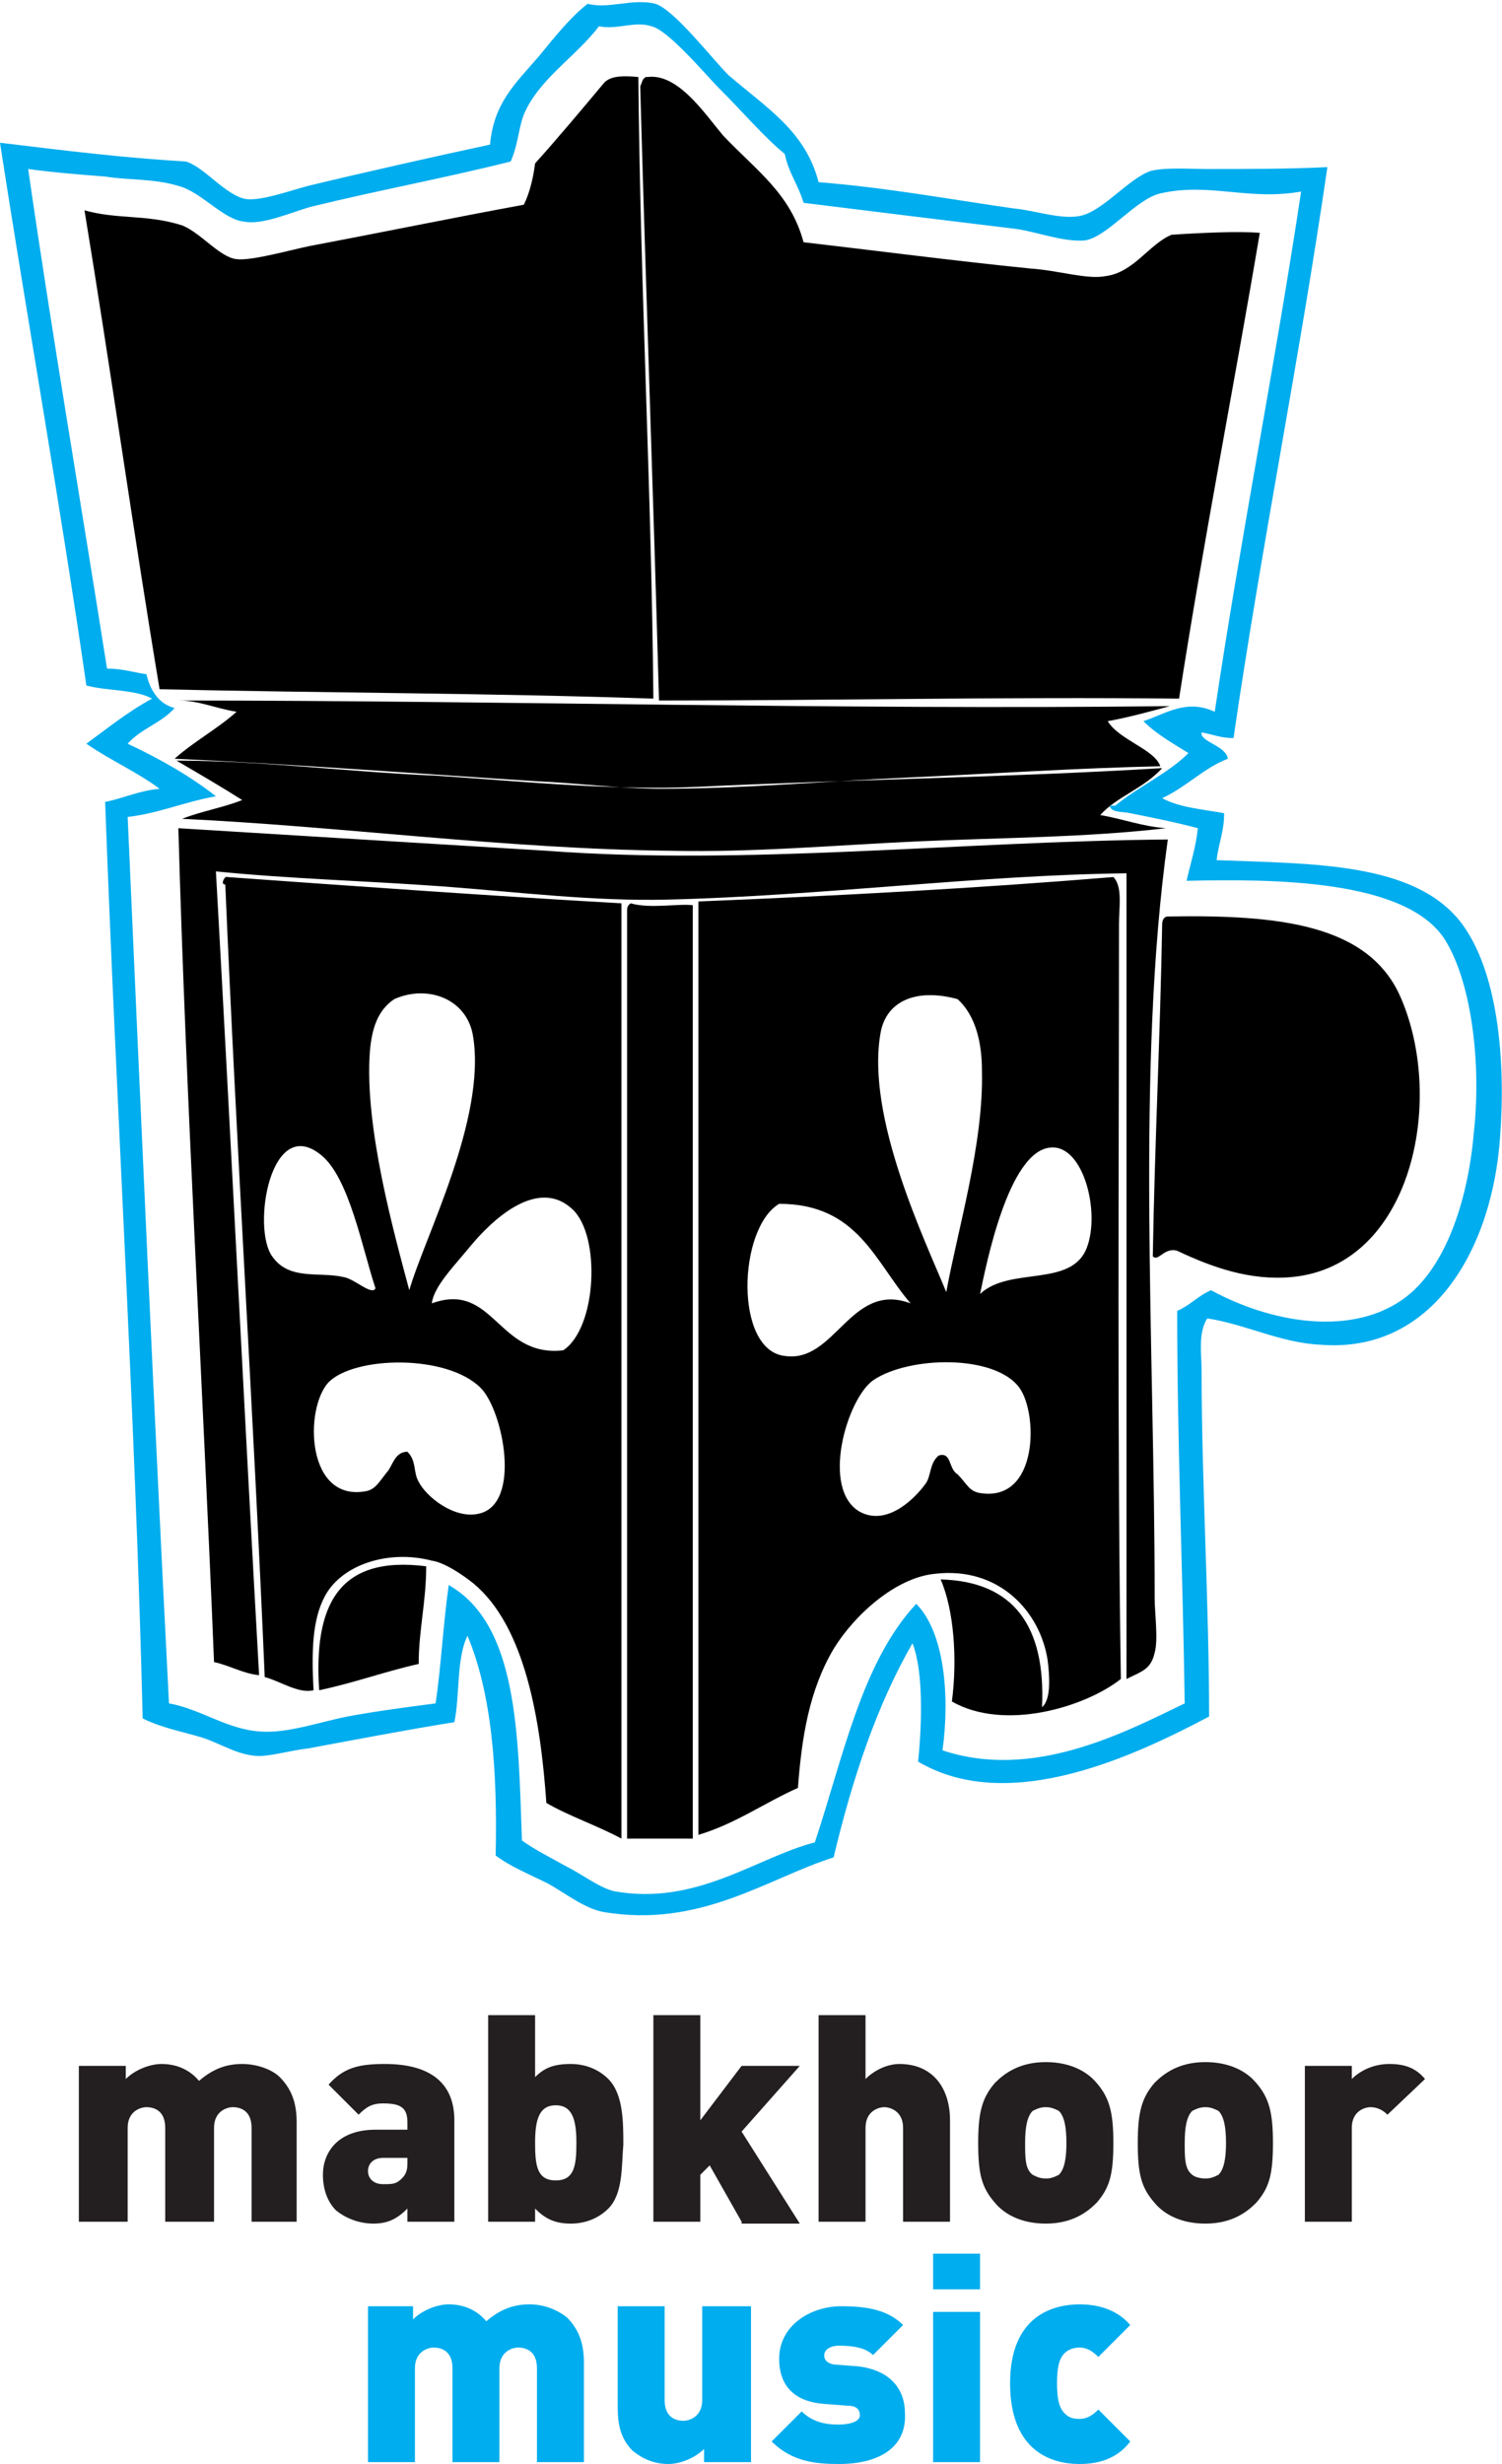 <svg xmlns="http://www.w3.org/2000/svg" viewBox="0 0 80 131.2" enable-background="new 0 0 80 131.2"><g fill-rule="evenodd" clip-rule="evenodd"><path d="M34 4.1c.1 11.2.7 21.9.8 33.1-8.7-.3-17.6-.3-26.3-.5-1.4-8.4-2.6-17-4-25.5 1.8.5 3.3.2 5.2.8 1 .4 2 1.7 2.9 1.8.8.1 2.9-.5 3.9-.7 3.7-.7 7.6-1.5 11.4-2.2.3-.6.5-1.4.6-2.2 1-1.1 2.6-3 3.6-4.2.3-.4.8-.5 1.9-.4zm.4 0h.1c1.6-.2 3 1.9 4 3.1 1.8 1.9 3.6 3.1 4.3 5.7 3.5.4 8.1 1 12.1 1.4 1.5.1 3 .6 4 .4 1.5-.2 2.3-1.7 3.5-2.2 1.5-.1 3.6-.2 4.7-.1-1.4 8.3-3 16.4-4.3 24.8-9.4-.1-18.5.1-27.7.1-.3-10.9-.7-21.8-1-32.7.1-.2.1-.4.3-.5zM9.5 37.3c17.1 0 35 .5 52.8.3-1.1.3-2.2.6-3.3.8.6 1 2.5 1.5 2.8 2.4-4.5.1-9 .4-13.4.6-4.5.2-8.9.6-13.2.6-2.1 0-4.4-.3-6.6-.4-6.3-.4-12.8-.9-19.3-1.2 1-.9 2.3-1.6 3.3-2.5-1.2-.2-2-.6-3.1-.6zm49.1 6.1c1.2.2 2.2.6 3.5.7-4.3.5-8.8.5-13.2.7-4.4.2-8.8.6-13.2.5-8.8-.1-17.5-1.3-26-1.7 1-.4 2.2-.6 3.2-1-1.1-.7-2.3-1.4-3.5-2.1 4.5 0 9.1.6 13.8.8 4.6.3 9.3.8 13.9.6 8.3-.4 16.5-.5 24.8-1-1 1.1-2.4 1.5-3.3 2.5zm3.6 1.3c-1.7 12.2-.7 26.8-.7 40.4 0 .8.2 2.2 0 2.9-.2.9-.7 1-1.5 1.4V46.5c-8 .1-16.2 1.2-24.4 1.4-4 .1-8-.4-12-.7-4.1-.3-8.1-.4-12.1-.8.8 14.3 1.5 28.6 2.3 42.8-.9-.1-1.5-.5-2.4-.7-.6-14.8-1.5-30-1.9-44.4 6.5.4 13 .8 19.6 1.2 10.6.8 22-.5 33.1-.6zm-29.1 3.4v49.8c-1.3-.7-2.8-1.2-4-1.9-.3-4.3-1.1-9.4-3.9-11.7-.5-.4-1.5-1.1-2.2-1.2-2.3-.6-4.8.2-5.7 1.9-.7 1.3-.7 3.1-.6 5-.8.2-1.8-.5-2.6-.7-.6-14.1-1.5-28-2.1-42.2-.3 0 0-.5.1-.4 7 .5 14 1 21 1.4zm-7.9 7.1c-.3-2-2.4-2.8-4.2-2-.9.6-1.2 1.6-1.3 2.8-.3 4 1.3 9.7 2.1 12.7.8-2.8 4.1-9.1 3.4-13.5zm-8.1 6.3c-2.7-2.2-3.7 3.9-2.6 5.4.9 1.3 2.5.8 3.8 1.1.6.1 1.5 1 1.7.6-.7-2.1-1.4-5.9-2.9-7.1zm13.4 2.9c-1.9-1.8-4.4.7-5.4 1.9-.9 1.1-2 2.2-2.1 3.1 3.3-1.2 3.5 2.9 7 2.5 1.8-1.2 2-6.1.5-7.5zm-8.2 14.5c.4.8 1.9 2 3.2 1.7 2.3-.5 1.3-5.5.1-6.7-1.8-1.8-6.7-1.7-8.1-.3-1.3 1.4-1.2 6.4 2 5.8.5-.1.7-.5 1.1-1 .3-.3.4-1.1 1.1-1.1.5.5.3 1.1.6 1.6zm37-32.2c.5.5.3 1.6.3 2.5 0 13.1-.1 27.2.1 40.2-1.9 1.5-6.2 2.8-9 1.2.3-2.3.1-4.9-.6-6.5 3.9.1 5.6 2.5 5.4 6.8.5-.4.4-1.7.3-2.5-.4-2.6-2.6-5-6-4.6-2.1.2-4.3 2.2-5.4 4-1.3 2.2-1.7 4.7-1.9 7.4-1.8.8-3.3 1.9-5.3 2.5V48c7.4-.3 14.8-.7 22.1-1.3zM46.9 55c-.8 4.5 2.4 11.1 3.5 13.8.6-3.3 2-7.9 1.9-11.8 0-1.4-.3-2.9-1.3-3.8-2.2-.6-3.8.1-4.1 1.8zm11 11.4c.7-1.9-.2-5.4-1.9-5.3-2.3.1-3.5 6.4-3.8 7.8 1.6-1.5 4.9-.3 5.7-2.5zm-16.1 5.8c2.7.4 3.5-4 6.7-2.8-1.9-2.2-2.8-5.3-7-5.3-2.2 1.3-2.4 7.8.3 8.1zm9.2 6.3c.5.5.6.9 1.2 1 3.1.5 3.1-4.2 2.1-5.6-1.3-1.8-5.9-1.7-7.8-.4-1.4 1-2.8 5.8-.7 7 1.5.8 3-.8 3.5-1.5.3-.4.2-1.1.7-1.5.7-.2.5.7 1 1zM33.6 48.1c1 .3 2.6 0 3.3.1v49.7h-3.5V48.5c0-.1 0-.3.2-.4zm27.8 18.8c.1-6 .4-11.8.5-17.7 0-.2.1-.4.3-.4 5.9-.1 10.7.4 12.4 4.3 2.4 5.5.6 14.3-5.8 14.9-2.2.2-4.2-.5-6.1-1.4-.7-.2-1 .6-1.3.3zM22.7 83.4c0 1.9-.4 3.4-.4 5.2-1.8.4-3.4 1-5.3 1.4-.3-4.5 1-7.2 5.7-6.6z"/><path fill="#00ADEE" d="M43.6 9.7c3.7.3 6.9.9 10.4 1.4 1.1.1 2.5.6 3.5.4 1.2-.2 2.6-2 3.8-2.4.8-.2 2.1-.1 3-.1 2.2 0 4.2 0 6.4-.1-1.5 10.3-3.5 20.1-5 30.4-.7 0-1.1-.2-1.7-.3-.1.5 1.3.7 1.4 1.4-1.3.5-2.2 1.5-3.5 2.1.9.5 2.2.6 3.3.8 0 1-.3 1.6-.4 2.5 5.1.2 10.5.1 13 3.3 2 2.6 2.4 7.4 2.1 11.4-.4 6-3.6 11.6-9.6 11.1-2.1-.1-4-1.1-6-1.4-.5.8-.3 1.9-.3 2.8 0 5.9.4 12.4.4 18.4-3.8 2-10.6 5.3-15.5 2.4.2-1.9.3-4.8-.3-6.3-1.9 3.3-3.2 7.2-4.2 11.4-3.5 1.1-7.1 3.8-12.3 2.9-1-.2-2-1-2.9-1.5-1-.5-2-.9-2.8-1.5.1-4.5-.2-8.6-1.5-11.7-.6 1.2-.4 3.2-.7 4.6-2.5.4-5.1.9-7.8 1.4-.9.1-1.9.4-2.6.4-1.1 0-2.1-.7-3.1-1-1-.3-2.1-.5-3.1-1-.4-16.3-1.4-32.4-2-48.8 1-.2 1.8-.6 2.9-.7-1.2-.9-2.6-1.5-3.9-2.4 1.1-.8 2.2-1.7 3.5-2.4-.9-.5-2.4-.4-3.5-.7C3.2 26.8 1.5 17.3 0 7.6c3.3.4 6.5.8 9.9 1 1 .3 2.1 1.8 3.2 2 .8.1 2.2-.4 3.3-.7 2.9-.7 6.9-1.6 9.7-2.2.2-2.2 1.3-3.2 2.6-4.7.9-1.1 1.7-2.1 2.6-2.8 1.1.3 2.4-.3 3.6 0 1 .3 3 2.9 3.9 3.8 2.1 1.8 4.1 3 4.8 5.7zm19.7 30.4c-.8-.5-1.7-1-2.4-1.7 1.2-.4 2.3-1.2 3.8-.5 1.4-9.4 3.2-18.4 4.6-27.7-2.8.5-4.9-.5-7.5.1-1.3.3-2.8 2.3-4 2.5-1.1.1-2.4-.4-3.6-.6-4.1-.5-7.4-.9-11.4-1.4-.3-1-.8-1.6-1-2.6-1.1-.9-2.2-2.2-3.5-3.5-.7-.7-2.7-3.1-3.6-3.3-.9-.3-1.8.2-2.8 0-1.2 1.6-3.2 2.8-4 4.7-.3.8-.3 1.6-.7 2.5-3.6.9-6.9 1.5-10.6 2.4-1.1.3-2.6 1-3.6.8-1.1-.1-2.3-1.6-3.5-1.9-1.3-.4-2.7-.3-3.9-.5C4.3 9.3 3 9.2 1.5 9c1.3 9 2.8 17.7 4.2 26.6.8 0 1.4.2 2.1.3.2.9.7 1.6 1.5 1.8-.7.8-1.8 1.1-2.5 1.9 1.7.8 3.3 1.7 4.7 2.8-1.7.3-3 .9-4.7 1.1.7 15.8 1.4 31.6 2.2 47.2 1.7.3 3.1 1.4 4.9 1.5 1.4.1 3.1-.5 4.6-.8 1.6-.3 3.2-.5 4.7-.7.3-2 .4-4.2.7-6.3 3.7 2.1 3.7 8 3.9 13.6.7.5 1.5.9 2.4 1.4.8.4 1.7 1.1 2.5 1.3 4.4.8 7.6-1.8 10.7-2.6 1.5-4.5 2.5-9.6 5.4-12.7 1.5 1.5 1.8 4.9 1.4 7.8 4.8 1.6 9.6-.9 12.9-2.5-.1-7-.4-13.8-.4-20.9.7-.3 1.1-.8 1.8-1.1 3.5 1.9 8 2.5 10.7.1 1.9-1.7 3-5 3.3-8.5.4-3.6-.1-7.9-1.5-10.2-2-3.3-9.2-3.3-13.8-3.2.2-.9.5-1.8.6-2.8-1.1-.3-2.6-.6-3.6-.8-.4-.1-1 0-1.1-.4h.3c1.2-1 2.8-1.7 3.9-2.8z"/></g><path fill="#231F20" d="M13.4 118.3v-5c0-1-.7-1.1-1-1.1-.3 0-1 .2-1 1.1v5H8.8v-5c0-1-.7-1.1-1-1.1-.3 0-1 .2-1 1.1v5H4.2V110h2.5v.7c.5-.5 1.3-.8 1.9-.8.8 0 1.5.3 2 .9.7-.6 1.4-.9 2.3-.9.8 0 1.6.3 2 .7.7.7.9 1.5.9 2.4v5.3h-2.4zm8.3 0v-.7c-.5.5-1 .8-1.8.8s-1.5-.3-2-.7c-.5-.5-.7-1.2-.7-1.9 0-1.2.8-2.4 2.8-2.4h1.7v-.4c0-.8-.4-1-1.3-1-.6 0-.9.2-1.3.6l-1.6-1.6c.8-.9 1.6-1.1 3-1.1 2.4 0 3.7 1 3.7 3v5.4h-2.5zm0-3.4h-1.3c-.5 0-.8.3-.8.7 0 .4.3.7.8.7s.7 0 1-.3c.2-.2.3-.4.3-.8v-.3zm10.7 2.7c-.5.5-1.2.8-2 .8-.9 0-1.4-.3-1.9-.8v.7H26v-11h2.5v3.3c.5-.5 1-.7 1.9-.7.8 0 1.5.3 2 .8.8.8.8 2.3.8 3.5-.1 1.1 0 2.6-.8 3.4zm-2.8-5.5c-.9 0-1.1.8-1.1 2s.1 2 1.1 2 1.1-.8 1.1-2-.2-2-1.1-2zm9.9 6.2l-1.7-3-.5.5v2.5h-2.5v-11h2.5v5.6l2.2-2.9h3.1l-3.1 3.5 3.1 4.9h-3.1zm8.6 0v-5c0-.9-.7-1.1-1-1.1s-1 .2-1 1.1v5h-2.5v-11h2.5v3.4c.5-.5 1.2-.8 1.8-.8 1.8 0 2.7 1.3 2.7 3v5.4h-2.5zm10.3-1c-.5.5-1.3 1.1-2.7 1.1-1.3 0-2.2-.5-2.7-1.1-.7-.8-.9-1.5-.9-3.2 0-1.6.2-2.4.9-3.2.5-.5 1.3-1.1 2.7-1.1 1.3 0 2.2.5 2.7 1.1.7.8.9 1.6.9 3.2 0 1.7-.2 2.4-.9 3.2zm-2-4.9c-.2-.1-.4-.2-.7-.2s-.5.1-.7.2c-.3.3-.4.9-.4 1.7 0 .8 0 1.4.4 1.7.2.1.4.2.7.2s.5-.1.7-.2c.3-.3.4-.9.4-1.7 0-.8-.1-1.4-.4-1.7zm10.5 4.9c-.5.5-1.3 1.1-2.7 1.1-1.3 0-2.2-.5-2.7-1.1-.7-.8-.9-1.5-.9-3.2 0-1.6.2-2.4.9-3.2.5-.5 1.3-1.1 2.7-1.1 1.3 0 2.2.5 2.7 1.1.7.8.9 1.6.9 3.2 0 1.7-.2 2.4-.9 3.2zm-2-4.9c-.2-.1-.4-.2-.7-.2-.3 0-.5.1-.7.2-.3.3-.4.9-.4 1.7 0 .8 0 1.4.4 1.7.1.1.4.2.7.2.3 0 .5-.1.7-.2.3-.3.4-.9.4-1.7 0-.8-.1-1.4-.4-1.7zm9 .2c-.2-.2-.5-.4-.9-.4-.3 0-1 .2-1 1.1v5h-2.5V110H72v.7c.4-.4 1.1-.8 2-.8.8 0 1.4.2 1.9.8l-2 1.9z"/><path fill="#00ADEE" d="M28.6 131.1v-5c0-1-.7-1.1-1-1.1-.3 0-1 .2-1 1.1v5h-2.5v-5c0-1-.7-1.1-1-1.1-.3 0-1 .2-1 1.1v5h-2.5v-8.3H22v.7c.5-.5 1.3-.8 1.9-.8.8 0 1.5.3 2 .9.7-.6 1.4-.9 2.3-.9.8 0 1.5.3 2 .7.7.7.9 1.5.9 2.4v5.3h-2.5zm8.9 0v-.7c-.5.5-1.3.8-1.9.8-.8 0-1.4-.3-1.9-.7-.7-.7-.8-1.5-.8-2.4v-5.3h2.5v5c0 1 .7 1.1 1 1.1.3 0 1-.2 1-1.1v-5H40v8.3h-2.5zm7.2.1c-1.2 0-2.5-.1-3.6-1.2l1.6-1.6c.7.7 1.6.7 2 .7.4 0 1.1-.1 1.1-.5 0-.2-.1-.5-.6-.5l-1.3-.1c-1.4-.1-2.4-.8-2.4-2.4 0-1.8 1.7-2.8 3.3-2.8 1.4 0 2.5.2 3.3 1l-1.6 1.6c-.4-.4-1.1-.5-1.8-.5-.6 0-.8.3-.8.5 0 .1 0 .4.5.5l1.3.1c1.7.2 2.5 1.2 2.5 2.5.1 1.9-1.5 2.7-3.5 2.7zm5-9.2v-2h2.5v1.9h-2.5zm0 9.1v-8h2.5v8h-2.5zm7.8.1c-1.4 0-3.7-.6-3.7-4.3 0-3.6 2.3-4.2 3.7-4.2 1.2 0 2.1.4 2.7 1.1l-1.7 1.7c-.3-.3-.6-.5-1-.5-.3 0-.6.1-.8.3-.3.3-.4.8-.4 1.6s.1 1.3.4 1.6c.2.2.4.3.8.3s.7-.2 1-.5l1.7 1.7c-.6.8-1.5 1.2-2.7 1.2z"/></svg>